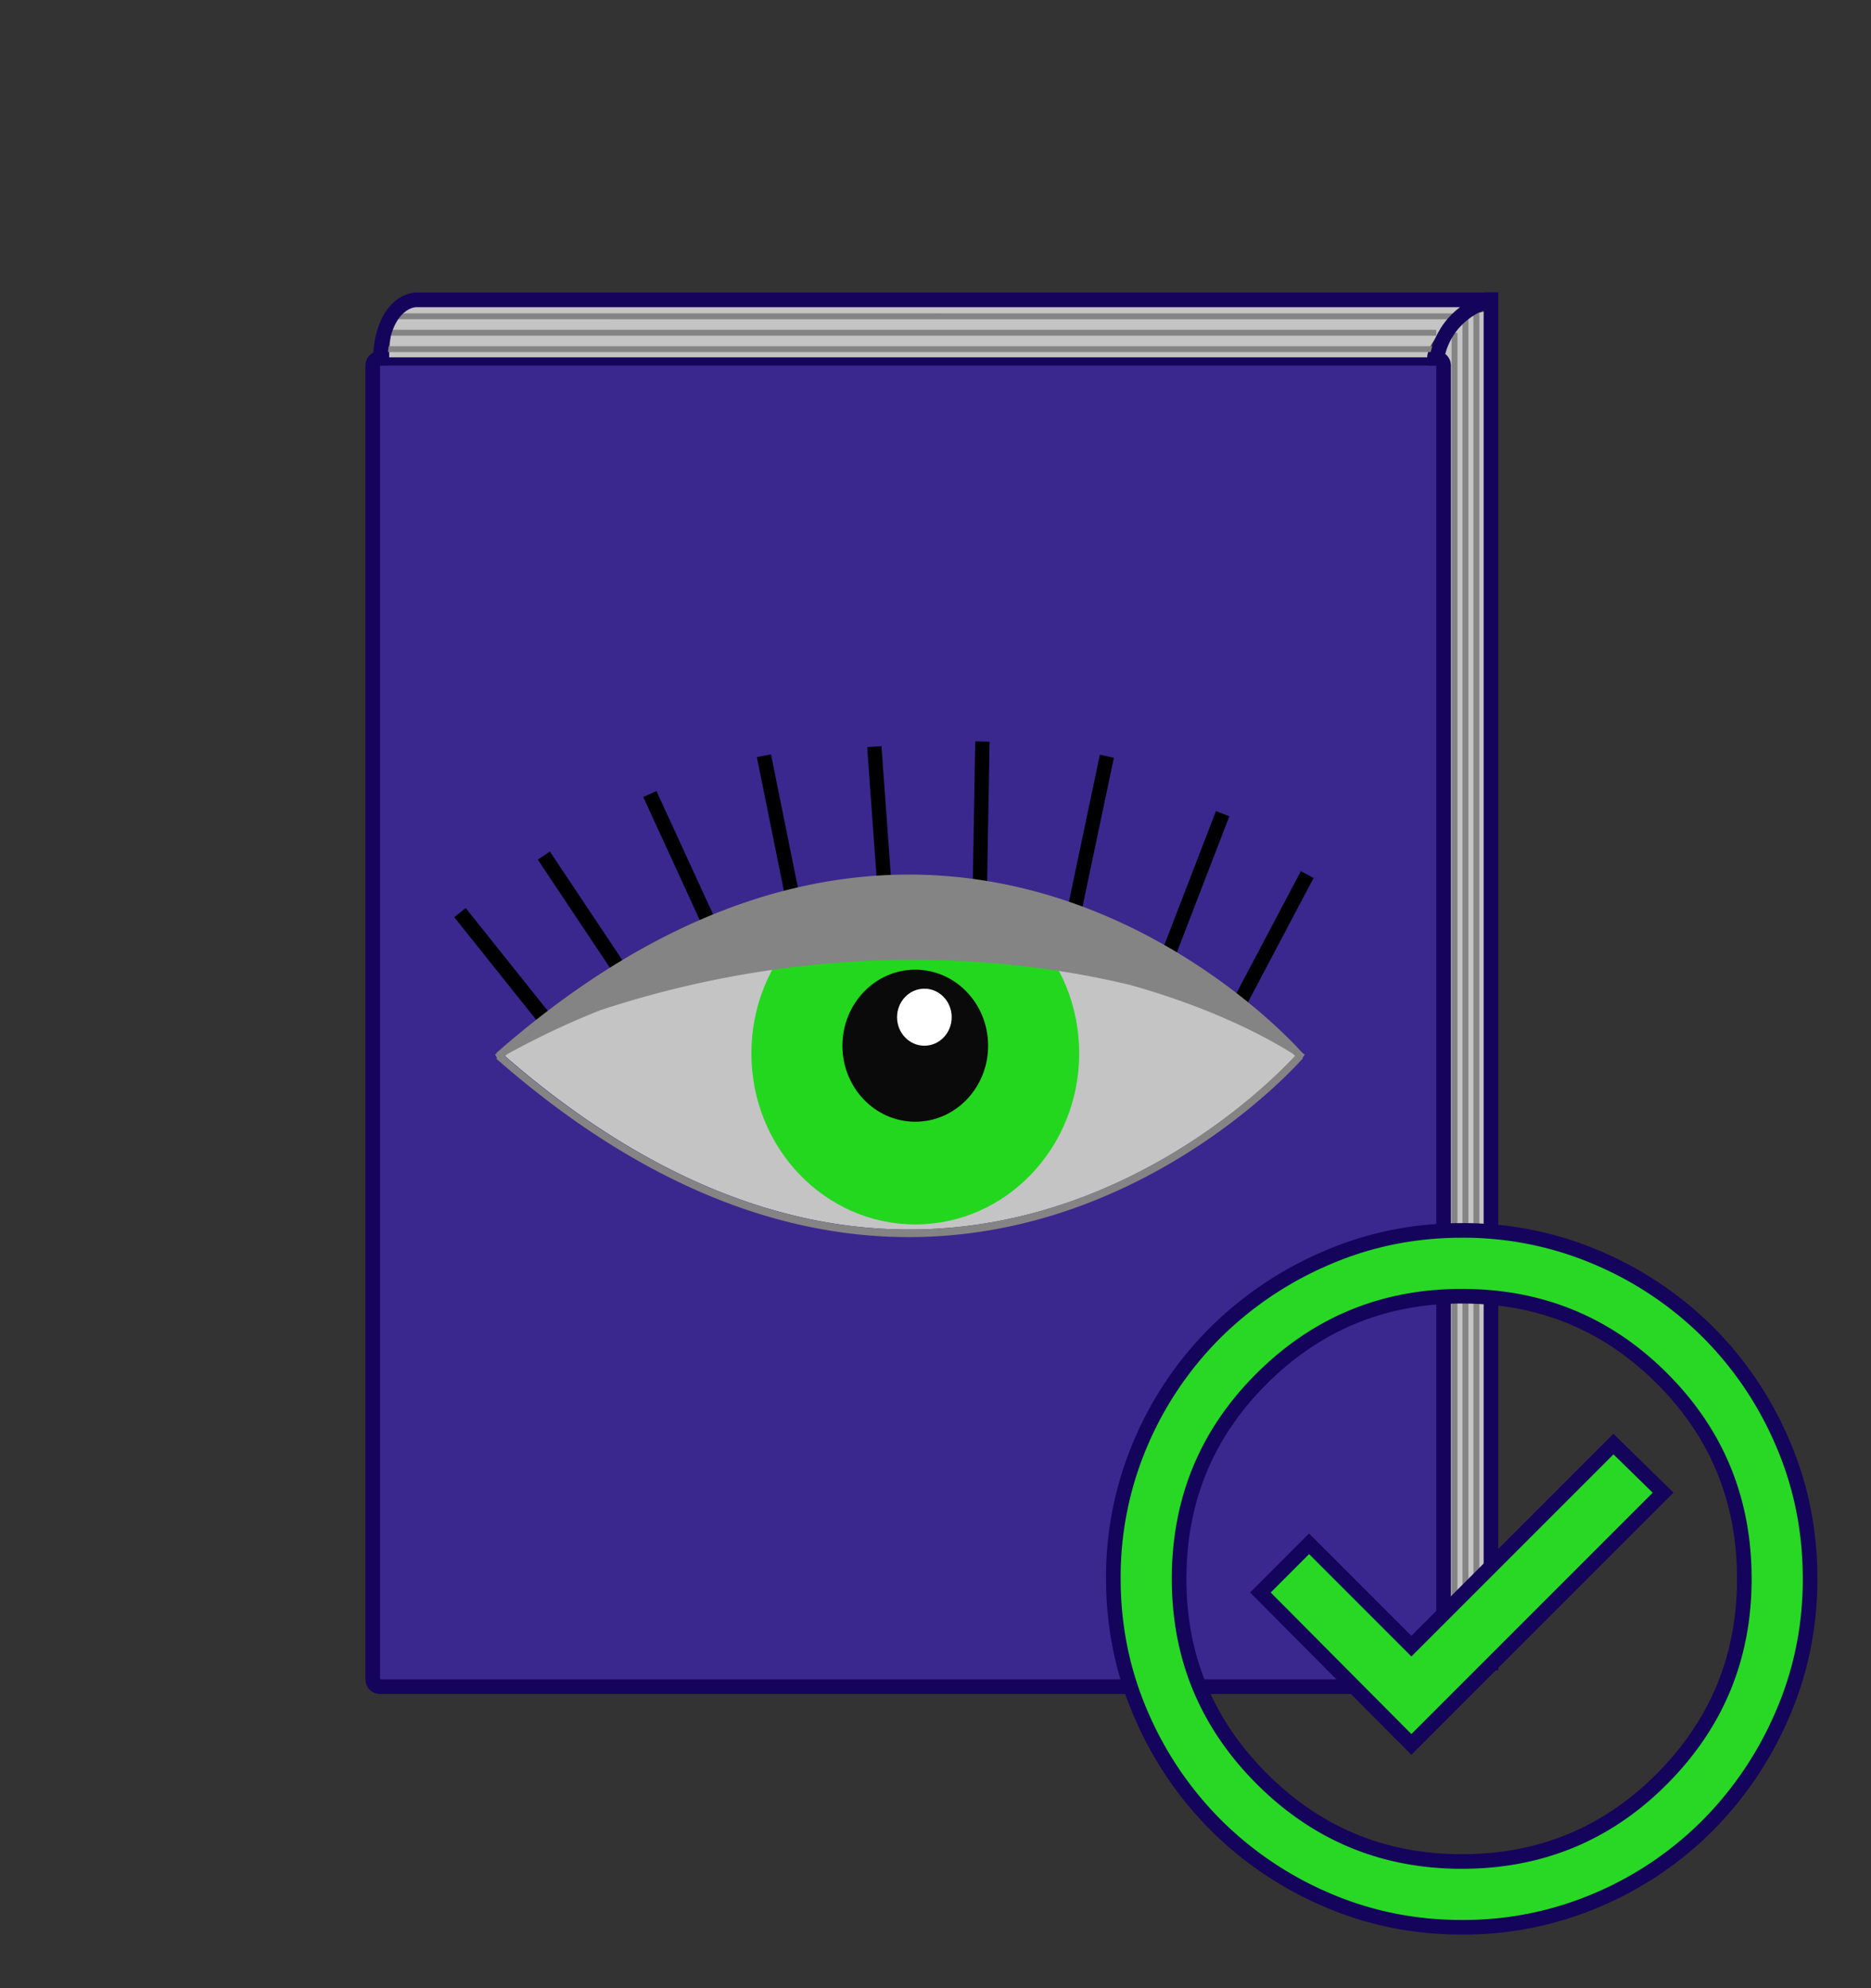 <svg width="64" height="68" fill="none" xmlns="http://www.w3.org/2000/svg"><rect width="100%" height="100%" fill="#333333" stroke="none"/><path d="M50.987 10.603v45.925c-.61.204-.874.485-1.395.485-.06.05-.114.103-.162.157V11.941c0-.434.324-1.123 1.557-1.338Z" fill="#C4C4C4"/><path d="M49.754 11.38v45.497" stroke="#858484" stroke-width=".2"/><path d="M50.128 10.256v46.62M50.502 10.256v46.62" stroke="#858484" stroke-width=".202"/><path d="M49.131 12.253a.25.25 0 0 1 .25.25v44.935a.25.25 0 0 1-.25.25H13a.25.25 0 0 1-.25-.25V12.503a.25.25 0 0 1 .25-.25h36.131Z" fill="#3A288E" stroke="#15045B" stroke-width=".5" stroke-linejoin="round"/><path d="M48.82 12.222c0-.467.77-1.34 1.557-1.966H14.246c-.149 0-.934.221-.934 1.966H48.82Z" fill="#C4C4C4"/><path fill-rule="evenodd" clip-rule="evenodd" d="m13.623 10.918 36.443.002v-.202l-36.443-.002v.202Zm35.508.563H13v-.202h36.131v.201Zm0 .561H13v-.202h36.131v.202Z" fill="#858484"/><path d="M13 12.503c0-1.797.83-2.247 1.246-2.247H51c-1.495.45-1.869 1.685-1.869 2.247M51 10v46.877c-1.495 0-1.869.748-1.869 1.123" stroke="#15045B" stroke-width=".5"/><path d="m33.849 25.367-.088 5.078-.49-.012.089-5.078.489.012ZM30.518 30.585l-.366-5.065-.489.032.366 5.064.489-.031ZM26.372 25.8l1.004 4.97-.482.093-1.005-4.97.483-.093ZM24.558 31.635l-2.104-4.58-.45.205 2.103 4.58.45-.205ZM18.81 29.125l2.78 4.168-.414.276-2.78-4.168.414-.276ZM15.93 31.058l3.115 3.901-.391.312-3.115-3.901.39-.312ZM36.975 31.266l1.127-5.349-.479-.104-1.126 5.349.478.104ZM42.051 27.92l-1.817 4.711-.457-.179 1.817-4.711.457.179ZM42.583 34.477l2.35-4.448-.435-.232-2.35 4.448.434.232Z" fill="#000"/><path d="M36.578 31.115c-4.841-1.685-11.605-1.701-19.311 4.998 7.706 6.698 14.47 6.682 19.311 4.997 2.437-.848 4.391-2.12 5.737-3.18a19.31 19.31 0 0 0 1.543-1.352 12.99 12.99 0 0 0 .454-.465 7.415 7.415 0 0 0-.055-.06 12.99 12.99 0 0 0-.399-.406 19.31 19.31 0 0 0-1.543-1.351c-1.346-1.06-3.3-2.333-5.737-3.181Z" fill="#C4C4C4"/><path d="M36.915 36.026c0 3.232-2.51 5.852-5.607 5.852-3.096 0-5.606-2.62-5.606-5.852s2.51-5.853 5.606-5.853c3.097 0 5.607 2.62 5.607 5.853Z" fill="#23D71F"/><path d="M33.8 35.766c0 1.436-1.116 2.6-2.492 2.6s-2.492-1.164-2.492-2.6c0-1.437 1.116-2.601 2.492-2.601s2.492 1.164 2.492 2.6Z" fill="#090A09"/><path d="M32.554 34.79c0 .539-.418.976-.934.976s-.935-.437-.935-.976c0-.538.419-.975.935-.975s.934.437.934.975Z" fill="#fff"/><path fill-rule="evenodd" clip-rule="evenodd" d="m17.06 36.113-.08-.1c7.821-6.858 14.719-6.866 19.665-5.145 2.469.86 4.447 2.148 5.808 3.22.68.537 1.207 1.02 1.564 1.37a13.392 13.392 0 0 1 .51.527l.026.03.007.007.002.003-.092.088.093.087-.003.003-.007.008-.026.03a13.392 13.392 0 0 1-.51.527c-.357.349-.884.832-1.564 1.369-1.36 1.073-3.339 2.36-5.808 3.22-4.946 1.72-11.844 1.713-19.665-5.145l.08-.1Zm.195 0c7.705-6.699 14.47-6.683 19.311-4.998 2.437.848 4.391 2.12 5.736 3.181.673.53 1.193 1.007 1.544 1.351a13.24 13.24 0 0 1 .453.466 13.24 13.24 0 0 1-.453.465c-.351.344-.871.82-1.543 1.351-1.346 1.061-3.3 2.333-5.737 3.181-4.841 1.685-11.606 1.701-19.311-4.997Z" fill="#858484"/><path d="M38.662 33.689c2.446.686 4.469 1.618 5.86 2.544l.11-.167c-.29-.193-.607-.386-.95-.578-.226-.428-1.05-1.178-1.675-1.488-1.346-1.06-3.004-2.037-5.44-2.885-4.626-1.817-12.537-1.616-18.533 4.35-.368.19-.736.388-1.103.598l.099.173a27.605 27.605 0 0 1 3.504-1.684c6.812-2.248 13.302-2.026 18.128-.863Z" fill="#858484"/><path d="m48.102 59.485.177.177.177-.177 8.254-8.254.179-.179-.18-.176-1.343-1.313-.176-.173-.175.175-6.736 6.736-3.323-3.324-.177-.176-.177.176-1.312 1.313-.176.176.175.177 4.813 4.842Zm-2.722 5.493c1.452.626 2.993.939 4.62.939a11.61 11.61 0 0 0 4.649-.94 11.91 11.91 0 0 0 3.783-2.561 12.211 12.211 0 0 0 2.545-3.796c.627-1.452.94-2.993.94-4.62 0-1.646-.313-3.197-.94-4.649a12.03 12.03 0 0 0-2.546-3.782 12.028 12.028 0 0 0-3.782-2.546 11.61 11.61 0 0 0-4.649-.94c-1.627 0-3.168.313-4.62.94a12.209 12.209 0 0 0-3.796 2.545 11.908 11.908 0 0 0-2.562 3.783A11.612 11.612 0 0 0 38.084 54c0 1.627.313 3.168.94 4.62a12.087 12.087 0 0 0 2.56 3.796 12.085 12.085 0 0 0 3.797 2.562Zm11.472-4.14c-1.877 1.887-4.156 2.829-6.852 2.829-2.675 0-4.95-.942-6.838-2.83-1.887-1.887-2.829-4.162-2.829-6.837 0-2.696.942-4.974 2.829-6.852 1.887-1.878 4.162-2.815 6.838-2.815 2.696 0 4.975.937 6.852 2.815 1.878 1.877 2.815 4.156 2.815 6.852 0 2.676-.937 4.95-2.815 6.838Z" fill="#28D824" stroke="#15045B" stroke-width=".5"/></svg>